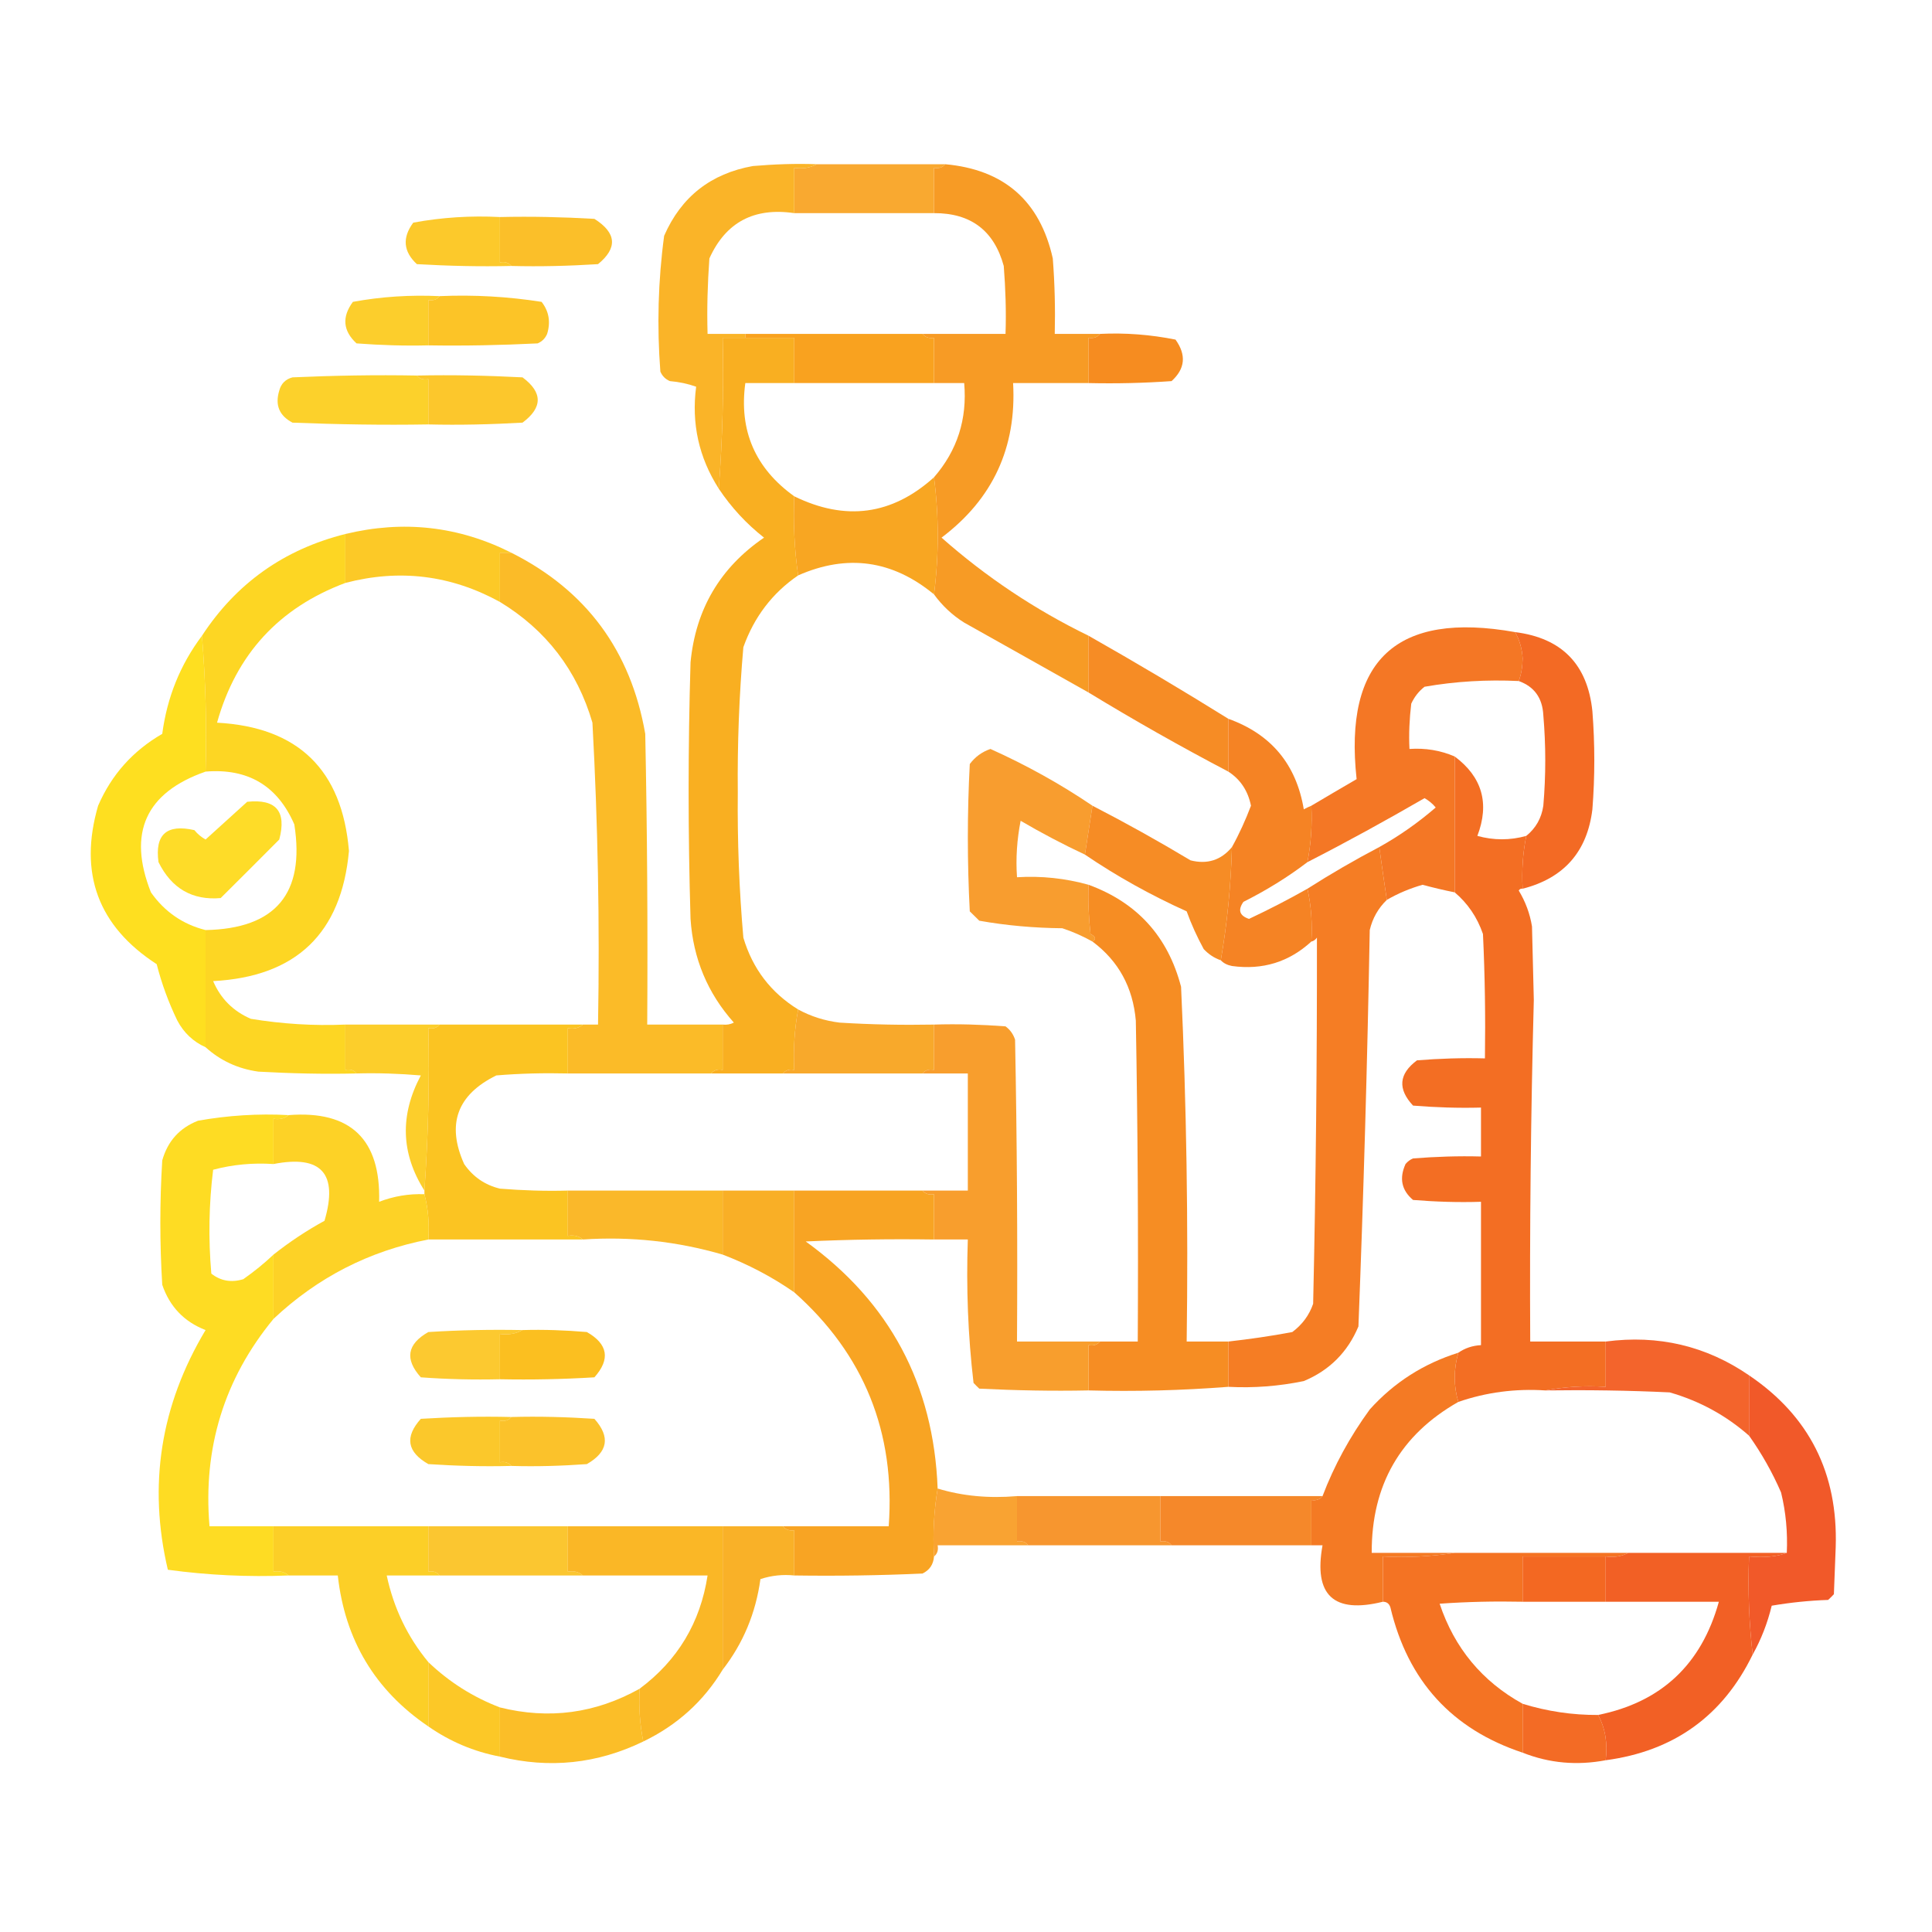 <?xml version="1.0" encoding="UTF-8"?>
<svg xmlns="http://www.w3.org/2000/svg" xmlns:xlink="http://www.w3.org/1999/xlink" width="50px" height="50px" viewBox="0 0 50 50" version="1.1">
<defs>
<filter id="alpha" filterUnits="objectBoundingBox" x="0%" y="0%" width="100%" height="100%">
  <feColorMatrix type="matrix" in="SourceGraphic" values="0 0 0 0 1 0 0 0 0 1 0 0 0 0 1 0 0 0 1 0"/>
</filter>
<mask id="mask0">
  <g filter="url(#alpha)">
<rect x="0" y="0" width="50" height="50" style="fill:rgb(0%,0%,0%);fill-opacity:0.914;stroke:none;"/>
  </g>
</mask>
<clipPath id="clip1">
  <rect x="0" y="0" width="50" height="50"/>
</clipPath>
<g id="surface5" clip-path="url(#clip1)">
<path style=" stroke:none;fill-rule:evenodd;fill:rgb(97.255%,63.137%,11.373%);fill-opacity:1;" d="M 21.141 4.25 C 22.25 4.25 23.355 4.25 24.461 4.25 C 24.395 4.336 24.297 4.367 24.172 4.344 C 24.172 4.734 24.172 5.125 24.172 5.516 C 22.965 5.516 21.762 5.516 20.555 5.516 C 20.555 5.125 20.555 4.734 20.555 4.344 C 20.773 4.375 20.969 4.344 21.141 4.25 Z M 21.141 4.25 "/>
</g>
<mask id="mask1">
  <g filter="url(#alpha)">
<rect x="0" y="0" width="50" height="50" style="fill:rgb(0%,0%,0%);fill-opacity:0.961;stroke:none;"/>
  </g>
</mask>
<clipPath id="clip2">
  <rect x="0" y="0" width="50" height="50"/>
</clipPath>
<g id="surface8" clip-path="url(#clip2)">
<path style=" stroke:none;fill-rule:evenodd;fill:rgb(96.863%,59.216%,11.373%);fill-opacity:1;" d="M 24.461 4.25 C 25.984 4.387 26.914 5.199 27.246 6.688 C 27.297 7.34 27.312 7.992 27.297 8.641 C 27.688 8.641 28.078 8.641 28.469 8.641 C 28.398 8.73 28.301 8.762 28.172 8.742 C 28.172 9.133 28.172 9.523 28.172 9.914 C 27.523 9.914 26.871 9.914 26.219 9.914 C 26.312 11.578 25.695 12.914 24.367 13.914 C 25.516 14.93 26.785 15.777 28.172 16.453 C 28.172 16.945 28.172 17.43 28.172 17.922 C 27.105 17.32 26.031 16.719 24.953 16.113 C 24.641 15.918 24.383 15.672 24.172 15.383 C 24.301 14.371 24.301 13.363 24.172 12.352 C 24.773 11.66 25.035 10.848 24.953 9.914 C 24.691 9.914 24.43 9.914 24.172 9.914 C 24.172 9.523 24.172 9.133 24.172 8.742 C 24.043 8.762 23.945 8.73 23.875 8.641 C 24.594 8.641 25.309 8.641 26.023 8.641 C 26.043 8.055 26.023 7.469 25.977 6.883 C 25.727 5.969 25.125 5.512 24.172 5.516 C 24.172 5.125 24.172 4.734 24.172 4.344 C 24.297 4.367 24.395 4.336 24.461 4.25 Z M 24.461 4.25 "/>
</g>
<mask id="mask2">
  <g filter="url(#alpha)">
<rect x="0" y="0" width="50" height="50" style="fill:rgb(0%,0%,0%);fill-opacity:0.945;stroke:none;"/>
  </g>
</mask>
<clipPath id="clip3">
  <rect x="0" y="0" width="50" height="50"/>
</clipPath>
<g id="surface11" clip-path="url(#clip3)">
<path style=" stroke:none;fill-rule:evenodd;fill:rgb(98.039%,69.02%,10.98%);fill-opacity:1;" d="M 21.141 4.25 C 20.969 4.344 20.773 4.375 20.555 4.344 C 20.555 4.734 20.555 5.125 20.555 5.516 C 19.512 5.363 18.781 5.754 18.359 6.688 C 18.312 7.34 18.293 7.992 18.312 8.641 C 18.637 8.641 18.961 8.641 19.289 8.641 C 19.289 8.676 19.289 8.707 19.289 8.742 C 19.094 8.742 18.898 8.742 18.703 8.742 C 18.734 10.059 18.699 11.363 18.602 12.648 C 18.086 11.84 17.891 10.961 18.016 10.008 C 17.797 9.93 17.57 9.883 17.336 9.863 C 17.219 9.812 17.141 9.734 17.09 9.617 C 17 8.441 17.031 7.27 17.188 6.102 C 17.629 5.094 18.395 4.492 19.484 4.297 C 20.035 4.25 20.59 4.23 21.141 4.25 Z M 21.141 4.25 "/>
</g>
<mask id="mask3">
  <g filter="url(#alpha)">
<rect x="0" y="0" width="50" height="50" style="fill:rgb(0%,0%,0%);fill-opacity:0.922;stroke:none;"/>
  </g>
</mask>
<clipPath id="clip4">
  <rect x="0" y="0" width="50" height="50"/>
</clipPath>
<g id="surface14" clip-path="url(#clip4)">
<path style=" stroke:none;fill-rule:evenodd;fill:rgb(98.824%,77.255%,10.196%);fill-opacity:1;" d="M 12.938 5.617 C 12.938 6.008 12.938 6.398 12.938 6.789 C 13.066 6.766 13.164 6.797 13.234 6.883 C 12.418 6.902 11.605 6.883 10.789 6.836 C 10.438 6.512 10.406 6.152 10.695 5.762 C 11.434 5.625 12.184 5.578 12.938 5.617 Z M 12.938 5.617 "/>
</g>
<mask id="mask4">
  <g filter="url(#alpha)">
<rect x="0" y="0" width="50" height="50" style="fill:rgb(0%,0%,0%);fill-opacity:0.937;stroke:none;"/>
  </g>
</mask>
<clipPath id="clip5">
  <rect x="0" y="0" width="50" height="50"/>
</clipPath>
<g id="surface17" clip-path="url(#clip5)">
<path style=" stroke:none;fill-rule:evenodd;fill:rgb(98.431%,73.333%,10.588%);fill-opacity:1;" d="M 12.938 5.617 C 13.754 5.598 14.566 5.617 15.383 5.664 C 15.957 6.027 15.988 6.418 15.477 6.836 C 14.73 6.883 13.98 6.902 13.234 6.883 C 13.164 6.797 13.066 6.766 12.938 6.789 C 12.938 6.398 12.938 6.008 12.938 5.617 Z M 12.938 5.617 "/>
</g>
<mask id="mask5">
  <g filter="url(#alpha)">
<rect x="0" y="0" width="50" height="50" style="fill:rgb(0%,0%,0%);fill-opacity:0.918;stroke:none;"/>
  </g>
</mask>
<clipPath id="clip6">
  <rect x="0" y="0" width="50" height="50"/>
</clipPath>
<g id="surface20" clip-path="url(#clip6)">
<path style=" stroke:none;fill-rule:evenodd;fill:rgb(98.824%,79.216%,10.196%);fill-opacity:1;" d="M 11.375 7.664 C 11.309 7.754 11.211 7.785 11.086 7.766 C 11.086 8.156 11.086 8.547 11.086 8.938 C 10.465 8.953 9.848 8.934 9.227 8.887 C 8.875 8.562 8.844 8.203 9.133 7.812 C 9.871 7.676 10.621 7.629 11.375 7.664 Z M 11.375 7.664 "/>
</g>
<mask id="mask6">
  <g filter="url(#alpha)">
<rect x="0" y="0" width="50" height="50" style="fill:rgb(0%,0%,0%);fill-opacity:0.949;stroke:none;"/>
  </g>
</mask>
<clipPath id="clip7">
  <rect x="0" y="0" width="50" height="50"/>
</clipPath>
<g id="surface23" clip-path="url(#clip7)">
<path style=" stroke:none;fill-rule:evenodd;fill:rgb(98.824%,75.686%,10.588%);fill-opacity:1;" d="M 11.375 7.664 C 12.266 7.625 13.145 7.676 14.016 7.812 C 14.207 8.055 14.254 8.332 14.16 8.641 C 14.109 8.758 14.031 8.836 13.914 8.887 C 12.973 8.934 12.027 8.953 11.086 8.938 C 11.086 8.547 11.086 8.156 11.086 7.766 C 11.211 7.785 11.309 7.754 11.375 7.664 Z M 11.375 7.664 "/>
</g>
<mask id="mask7">
  <g filter="url(#alpha)">
<rect x="0" y="0" width="50" height="50" style="fill:rgb(0%,0%,0%);fill-opacity:0.973;stroke:none;"/>
  </g>
</mask>
<clipPath id="clip8">
  <rect x="0" y="0" width="50" height="50"/>
</clipPath>
<g id="surface26" clip-path="url(#clip8)">
<path style=" stroke:none;fill-rule:evenodd;fill:rgb(97.647%,67.843%,10.98%);fill-opacity:1;" d="M 19.289 8.742 C 19.711 8.742 20.133 8.742 20.555 8.742 C 20.555 9.133 20.555 9.523 20.555 9.914 C 20.133 9.914 19.711 9.914 19.289 9.914 C 19.121 11.145 19.547 12.121 20.555 12.844 C 20.527 13.535 20.559 14.219 20.656 14.891 C 19.988 15.348 19.516 15.969 19.238 16.75 C 19.129 17.996 19.082 19.25 19.094 20.508 C 19.082 21.766 19.129 23.02 19.238 24.266 C 19.477 25.07 19.949 25.688 20.656 26.125 C 20.562 26.633 20.527 27.156 20.555 27.688 C 20.43 27.664 20.332 27.695 20.266 27.781 C 19.645 27.781 19.027 27.781 18.406 27.781 C 18.477 27.695 18.574 27.664 18.703 27.688 C 18.703 27.297 18.703 26.906 18.703 26.516 C 18.805 26.527 18.902 26.512 18.992 26.465 C 18.312 25.703 17.938 24.805 17.871 23.781 C 17.805 21.566 17.805 19.352 17.871 17.141 C 18.004 15.766 18.637 14.691 19.773 13.914 C 19.316 13.555 18.926 13.133 18.602 12.648 C 18.699 11.363 18.734 10.059 18.703 8.742 C 18.898 8.742 19.094 8.742 19.289 8.742 Z M 19.289 8.742 "/>
</g>
<mask id="mask8">
  <g filter="url(#alpha)">
<rect x="0" y="0" width="50" height="50" style="fill:rgb(0%,0%,0%);fill-opacity:0.992;stroke:none;"/>
  </g>
</mask>
<clipPath id="clip9">
  <rect x="0" y="0" width="50" height="50"/>
</clipPath>
<g id="surface29" clip-path="url(#clip9)">
<path style=" stroke:none;fill-rule:evenodd;fill:rgb(97.647%,63.137%,11.373%);fill-opacity:1;" d="M 19.289 8.742 C 19.289 8.707 19.289 8.676 19.289 8.641 C 20.816 8.641 22.348 8.641 23.875 8.641 C 23.945 8.73 24.043 8.762 24.172 8.742 C 24.172 9.133 24.172 9.523 24.172 9.914 C 22.965 9.914 21.762 9.914 20.555 9.914 C 20.555 9.523 20.555 9.133 20.555 8.742 C 20.133 8.742 19.711 8.742 19.289 8.742 Z M 19.289 8.742 "/>
</g>
<mask id="mask9">
  <g filter="url(#alpha)">
<rect x="0" y="0" width="50" height="50" style="fill:rgb(0%,0%,0%);fill-opacity:0.992;stroke:none;"/>
  </g>
</mask>
<clipPath id="clip10">
  <rect x="0" y="0" width="50" height="50"/>
</clipPath>
<g id="surface32" clip-path="url(#clip10)">
<path style=" stroke:none;fill-rule:evenodd;fill:rgb(96.471%,54.51%,11.765%);fill-opacity:1;" d="M 28.469 8.641 C 29.125 8.609 29.777 8.66 30.422 8.789 C 30.707 9.188 30.672 9.543 30.32 9.863 C 29.605 9.914 28.891 9.93 28.172 9.914 C 28.172 9.523 28.172 9.133 28.172 8.742 C 28.301 8.762 28.398 8.73 28.469 8.641 Z M 28.469 8.641 "/>
</g>
<mask id="mask10">
  <g filter="url(#alpha)">
<rect x="0" y="0" width="50" height="50" style="fill:rgb(0%,0%,0%);fill-opacity:0.925;stroke:none;"/>
  </g>
</mask>
<clipPath id="clip11">
  <rect x="0" y="0" width="50" height="50"/>
</clipPath>
<g id="surface35" clip-path="url(#clip11)">
<path style=" stroke:none;fill-rule:evenodd;fill:rgb(98.824%,80.392%,10.196%);fill-opacity:1;" d="M 10.789 9.719 C 10.859 9.805 10.957 9.836 11.086 9.812 C 11.086 10.203 11.086 10.594 11.086 10.984 C 9.91 11.004 8.738 10.984 7.57 10.938 C 7.227 10.758 7.113 10.484 7.227 10.109 C 7.273 9.93 7.391 9.812 7.57 9.766 C 8.641 9.719 9.715 9.699 10.789 9.719 Z M 10.789 9.719 "/>
</g>
<mask id="mask11">
  <g filter="url(#alpha)">
<rect x="0" y="0" width="50" height="50" style="fill:rgb(0%,0%,0%);fill-opacity:0.922;stroke:none;"/>
  </g>
</mask>
<clipPath id="clip12">
  <rect x="0" y="0" width="50" height="50"/>
</clipPath>
<g id="surface38" clip-path="url(#clip12)">
<path style=" stroke:none;fill-rule:evenodd;fill:rgb(98.824%,76.471%,10.588%);fill-opacity:1;" d="M 10.789 9.719 C 11.703 9.699 12.613 9.719 13.523 9.766 C 14.047 10.156 14.047 10.547 13.523 10.938 C 12.711 10.984 11.898 11.004 11.086 10.984 C 11.086 10.594 11.086 10.203 11.086 9.812 C 10.957 9.836 10.859 9.805 10.789 9.719 Z M 10.789 9.719 "/>
</g>
<mask id="mask12">
  <g filter="url(#alpha)">
<rect x="0" y="0" width="50" height="50" style="fill:rgb(0%,0%,0%);fill-opacity:0.969;stroke:none;"/>
  </g>
</mask>
<clipPath id="clip13">
  <rect x="0" y="0" width="50" height="50"/>
</clipPath>
<g id="surface41" clip-path="url(#clip13)">
<path style=" stroke:none;fill-rule:evenodd;fill:rgb(97.255%,63.922%,10.98%);fill-opacity:1;" d="M 24.172 12.352 C 24.301 13.363 24.301 14.371 24.172 15.383 C 23.098 14.496 21.926 14.332 20.656 14.891 C 20.559 14.219 20.527 13.535 20.555 12.844 C 21.879 13.492 23.086 13.332 24.172 12.352 Z M 24.172 12.352 "/>
</g>
<mask id="mask13">
  <g filter="url(#alpha)">
<rect x="0" y="0" width="50" height="50" style="fill:rgb(0%,0%,0%);fill-opacity:0.941;stroke:none;"/>
  </g>
</mask>
<clipPath id="clip14">
  <rect x="0" y="0" width="50" height="50"/>
</clipPath>
<g id="surface44" clip-path="url(#clip14)">
<path style=" stroke:none;fill-rule:evenodd;fill:rgb(98.824%,77.647%,10.196%);fill-opacity:1;" d="M 13.234 14.305 C 13.133 14.305 13.039 14.305 12.938 14.305 C 12.938 14.73 12.938 15.152 12.938 15.578 C 11.672 14.883 10.34 14.719 8.938 15.086 C 8.938 14.664 8.938 14.242 8.938 13.82 C 10.438 13.457 11.871 13.617 13.234 14.305 Z M 13.234 14.305 "/>
</g>
<mask id="mask14">
  <g filter="url(#alpha)">
<rect x="0" y="0" width="50" height="50" style="fill:rgb(0%,0%,0%);fill-opacity:0.941;stroke:none;"/>
  </g>
</mask>
<clipPath id="clip15">
  <rect x="0" y="0" width="50" height="50"/>
</clipPath>
<g id="surface47" clip-path="url(#clip15)">
<path style=" stroke:none;fill-rule:evenodd;fill:rgb(98.431%,71.765%,10.588%);fill-opacity:1;" d="M 13.234 14.305 C 15.168 15.277 16.324 16.836 16.699 18.992 C 16.75 21.5 16.766 24.008 16.75 26.516 C 17.398 26.516 18.051 26.516 18.703 26.516 C 18.703 26.906 18.703 27.297 18.703 27.688 C 18.574 27.664 18.477 27.695 18.406 27.781 C 17.172 27.781 15.934 27.781 14.695 27.781 C 14.695 27.391 14.695 27 14.695 26.609 C 14.852 26.637 14.984 26.605 15.086 26.516 C 15.219 26.516 15.348 26.516 15.477 26.516 C 15.523 23.906 15.473 21.301 15.332 18.703 C 14.934 17.344 14.133 16.305 12.938 15.578 C 12.938 15.152 12.938 14.73 12.938 14.305 C 13.039 14.305 13.133 14.305 13.234 14.305 Z M 13.234 14.305 "/>
</g>
<mask id="mask15">
  <g filter="url(#alpha)">
<rect x="0" y="0" width="50" height="50" style="fill:rgb(0%,0%,0%);fill-opacity:0.969;stroke:none;"/>
  </g>
</mask>
<clipPath id="clip16">
  <rect x="0" y="0" width="50" height="50"/>
</clipPath>
<g id="surface50" clip-path="url(#clip16)">
<path style=" stroke:none;fill-rule:evenodd;fill:rgb(95.686%,45.098%,12.157%);fill-opacity:1;" d="M 39.211 16.359 C 39.324 16.559 39.391 16.785 39.406 17.039 C 39.402 17.254 39.371 17.449 39.305 17.625 C 38.48 17.586 37.668 17.633 36.867 17.773 C 36.715 17.891 36.602 18.039 36.523 18.211 C 36.477 18.602 36.457 18.992 36.477 19.383 C 36.887 19.355 37.277 19.418 37.648 19.578 C 37.648 20.75 37.648 21.922 37.648 23.094 C 37.371 23.039 37.094 22.973 36.816 22.898 C 36.488 22.992 36.18 23.121 35.891 23.289 C 35.824 22.836 35.758 22.379 35.695 21.922 C 36.215 21.633 36.703 21.289 37.156 20.898 C 37.074 20.797 36.977 20.719 36.867 20.656 C 35.867 21.234 34.859 21.789 33.836 22.312 C 33.93 21.836 33.961 21.348 33.938 20.852 C 34.324 20.621 34.715 20.395 35.109 20.164 C 34.773 17.082 36.141 15.812 39.211 16.359 Z M 39.211 16.359 "/>
</g>
<mask id="mask16">
  <g filter="url(#alpha)">
<rect x="0" y="0" width="50" height="50" style="fill:rgb(0%,0%,0%);fill-opacity:0.965;stroke:none;"/>
  </g>
</mask>
<clipPath id="clip17">
  <rect x="0" y="0" width="50" height="50"/>
</clipPath>
<g id="surface53" clip-path="url(#clip17)">
<path style=" stroke:none;fill-rule:evenodd;fill:rgb(99.608%,87.059%,9.804%);fill-opacity:1;" d="M 5.227 16.453 C 5.32 17.609 5.355 18.781 5.32 19.969 C 3.77 20.512 3.297 21.555 3.906 23.094 C 4.258 23.594 4.73 23.922 5.32 24.07 C 5.32 25.082 5.32 26.09 5.32 27.102 C 5.004 26.961 4.758 26.73 4.59 26.414 C 4.363 25.945 4.184 25.457 4.055 24.953 C 2.539 23.969 2.031 22.602 2.539 20.852 C 2.887 20.047 3.441 19.43 4.199 18.992 C 4.324 18.047 4.664 17.203 5.227 16.453 Z M 5.227 16.453 "/>
</g>
<mask id="mask17">
  <g filter="url(#alpha)">
<rect x="0" y="0" width="50" height="50" style="fill:rgb(0%,0%,0%);fill-opacity:0.98;stroke:none;"/>
  </g>
</mask>
<clipPath id="clip18">
  <rect x="0" y="0" width="50" height="50"/>
</clipPath>
<g id="surface56" clip-path="url(#clip18)">
<path style=" stroke:none;fill-rule:evenodd;fill:rgb(95.294%,40.392%,12.549%);fill-opacity:1;" d="M 39.211 16.359 C 40.422 16.512 41.086 17.195 41.211 18.406 C 41.277 19.254 41.277 20.102 41.211 20.945 C 41.078 22.043 40.473 22.727 39.406 23 C 39.379 22.531 39.41 22.078 39.5 21.633 C 39.746 21.434 39.895 21.172 39.941 20.852 C 40.008 20.07 40.008 19.289 39.941 18.508 C 39.918 18.062 39.707 17.77 39.305 17.625 C 39.371 17.449 39.402 17.254 39.406 17.039 C 39.391 16.785 39.324 16.559 39.211 16.359 Z M 39.211 16.359 "/>
</g>
<mask id="mask18">
  <g filter="url(#alpha)">
<rect x="0" y="0" width="50" height="50" style="fill:rgb(0%,0%,0%);fill-opacity:0.965;stroke:none;"/>
  </g>
</mask>
<clipPath id="clip19">
  <rect x="0" y="0" width="50" height="50"/>
</clipPath>
<g id="surface59" clip-path="url(#clip19)">
<path style=" stroke:none;fill-rule:evenodd;fill:rgb(96.471%,53.333%,11.765%);fill-opacity:1;" d="M 28.172 16.453 C 29.398 17.148 30.602 17.863 31.789 18.602 C 31.789 19.059 31.789 19.516 31.789 19.969 C 30.559 19.324 29.352 18.641 28.172 17.922 C 28.172 17.43 28.172 16.945 28.172 16.453 Z M 28.172 16.453 "/>
</g>
<mask id="mask19">
  <g filter="url(#alpha)">
<rect x="0" y="0" width="50" height="50" style="fill:rgb(0%,0%,0%);fill-opacity:0.969;stroke:none;"/>
  </g>
</mask>
<clipPath id="clip20">
  <rect x="0" y="0" width="50" height="50"/>
</clipPath>
<g id="surface62" clip-path="url(#clip20)">
<path style=" stroke:none;fill-rule:evenodd;fill:rgb(96.078%,50.196%,11.765%);fill-opacity:1;" d="M 31.789 18.602 C 32.898 19 33.547 19.781 33.742 20.945 C 33.809 20.91 33.871 20.879 33.938 20.852 C 33.961 21.348 33.93 21.836 33.836 22.312 C 33.324 22.703 32.77 23.043 32.18 23.34 C 32.031 23.551 32.078 23.699 32.324 23.781 C 32.84 23.539 33.348 23.277 33.836 23 C 33.934 23.434 33.965 23.891 33.938 24.367 C 33.359 24.898 32.676 25.109 31.883 25 C 31.766 24.977 31.668 24.93 31.594 24.852 C 31.758 23.91 31.855 22.934 31.883 21.922 C 32.074 21.578 32.234 21.223 32.375 20.852 C 32.297 20.465 32.102 20.172 31.789 19.969 C 31.789 19.516 31.789 19.059 31.789 18.602 Z M 31.789 18.602 "/>
</g>
<mask id="mask20">
  <g filter="url(#alpha)">
<rect x="0" y="0" width="50" height="50" style="fill:rgb(0%,0%,0%);fill-opacity:0.957;stroke:none;"/>
  </g>
</mask>
<clipPath id="clip21">
  <rect x="0" y="0" width="50" height="50"/>
</clipPath>
<g id="surface65" clip-path="url(#clip21)">
<path style=" stroke:none;fill-rule:evenodd;fill:rgb(99.216%,83.137%,9.804%);fill-opacity:1;" d="M 8.938 13.82 C 8.938 14.242 8.938 14.664 8.938 15.086 C 7.219 15.73 6.113 16.934 5.617 18.703 C 7.715 18.816 8.855 19.922 9.031 22.023 C 8.836 24.156 7.664 25.277 5.516 25.391 C 5.711 25.848 6.039 26.172 6.492 26.367 C 7.301 26.5 8.113 26.551 8.938 26.516 C 8.938 26.906 8.938 27.297 8.938 27.688 C 9.062 27.664 9.16 27.695 9.227 27.781 C 8.383 27.801 7.535 27.781 6.688 27.734 C 6.156 27.66 5.703 27.449 5.32 27.102 C 5.32 26.09 5.32 25.082 5.32 24.07 C 7.133 24.035 7.898 23.125 7.617 21.336 C 7.184 20.336 6.418 19.879 5.32 19.969 C 5.355 18.781 5.32 17.609 5.227 16.453 C 6.113 15.098 7.348 14.219 8.938 13.82 Z M 8.938 13.82 "/>
</g>
<mask id="mask21">
  <g filter="url(#alpha)">
<rect x="0" y="0" width="50" height="50" style="fill:rgb(0%,0%,0%);fill-opacity:0.925;stroke:none;"/>
  </g>
</mask>
<clipPath id="clip22">
  <rect x="0" y="0" width="50" height="50"/>
</clipPath>
<g id="surface68" clip-path="url(#clip22)">
<path style=" stroke:none;fill-rule:evenodd;fill:rgb(96.863%,58.431%,11.765%);fill-opacity:1;" d="M 28.273 20.852 C 28.207 21.273 28.141 21.695 28.078 22.117 C 27.512 21.852 26.961 21.562 26.414 21.242 C 26.32 21.723 26.285 22.211 26.32 22.703 C 26.953 22.664 27.57 22.73 28.172 22.898 C 28.156 23.324 28.176 23.746 28.223 24.172 C 28.359 24.242 28.375 24.309 28.273 24.367 C 28.023 24.227 27.766 24.113 27.492 24.023 C 26.766 24.016 26.047 23.953 25.344 23.828 C 25.262 23.746 25.18 23.664 25.098 23.586 C 25.031 22.312 25.031 21.047 25.098 19.773 C 25.234 19.59 25.414 19.457 25.633 19.383 C 26.562 19.801 27.441 20.289 28.273 20.852 Z M 28.273 20.852 "/>
</g>
<mask id="mask22">
  <g filter="url(#alpha)">
<rect x="0" y="0" width="50" height="50" style="fill:rgb(0%,0%,0%);fill-opacity:0.984;stroke:none;"/>
  </g>
</mask>
<clipPath id="clip23">
  <rect x="0" y="0" width="50" height="50"/>
</clipPath>
<g id="surface71" clip-path="url(#clip23)">
<path style=" stroke:none;fill-rule:evenodd;fill:rgb(95.294%,42.353%,12.549%);fill-opacity:1;" d="M 37.648 19.578 C 38.359 20.109 38.555 20.793 38.234 21.633 C 38.656 21.75 39.082 21.75 39.5 21.633 C 39.41 22.078 39.379 22.531 39.406 23 C 39.363 22.992 39.328 23.008 39.305 23.047 C 39.477 23.332 39.594 23.641 39.648 23.977 C 39.664 24.609 39.68 25.242 39.695 25.879 C 39.617 28.824 39.586 31.77 39.602 34.719 C 40.25 34.719 40.902 34.719 41.555 34.719 C 41.555 35.109 41.555 35.5 41.555 35.891 C 41.012 35.855 40.492 35.891 39.992 35.984 C 39.219 35.934 38.469 36.031 37.742 36.281 C 37.617 35.867 37.617 35.441 37.742 35.008 C 37.91 34.891 38.105 34.824 38.328 34.812 C 38.328 33.578 38.328 32.34 38.328 31.102 C 37.742 31.121 37.156 31.102 36.57 31.055 C 36.273 30.805 36.207 30.496 36.375 30.125 C 36.43 30.059 36.492 30.012 36.57 29.98 C 37.156 29.934 37.742 29.914 38.328 29.93 C 38.328 29.508 38.328 29.086 38.328 28.664 C 37.742 28.68 37.156 28.66 36.57 28.613 C 36.168 28.184 36.199 27.793 36.672 27.441 C 37.254 27.395 37.84 27.375 38.43 27.391 C 38.445 26.316 38.43 25.242 38.379 24.172 C 38.23 23.738 37.984 23.379 37.648 23.094 C 37.648 21.922 37.648 20.75 37.648 19.578 Z M 37.648 19.578 "/>
</g>
<mask id="mask23">
  <g filter="url(#alpha)">
<rect x="0" y="0" width="50" height="50" style="fill:rgb(0%,0%,0%);fill-opacity:0.933;stroke:none;"/>
  </g>
</mask>
<clipPath id="clip24">
  <rect x="0" y="0" width="50" height="50"/>
</clipPath>
<g id="surface74" clip-path="url(#clip24)">
<path style=" stroke:none;fill-rule:evenodd;fill:rgb(99.608%,85.098%,9.804%);fill-opacity:1;" d="M 6.398 20.75 C 7.145 20.672 7.422 20.996 7.227 21.727 C 6.723 22.234 6.219 22.738 5.711 23.242 C 4.98 23.305 4.441 22.996 4.102 22.312 C 4.004 21.598 4.312 21.32 5.031 21.484 C 5.113 21.586 5.211 21.664 5.32 21.727 C 5.684 21.398 6.043 21.074 6.398 20.75 Z M 6.398 20.75 "/>
</g>
<mask id="mask24">
  <g filter="url(#alpha)">
<rect x="0" y="0" width="50" height="50" style="fill:rgb(0%,0%,0%);fill-opacity:0.965;stroke:none;"/>
  </g>
</mask>
<clipPath id="clip25">
  <rect x="0" y="0" width="50" height="50"/>
</clipPath>
<g id="surface77" clip-path="url(#clip25)">
<path style=" stroke:none;fill-rule:evenodd;fill:rgb(96.471%,53.333%,11.765%);fill-opacity:1;" d="M 28.273 20.852 C 29.129 21.293 29.977 21.766 30.812 22.266 C 31.242 22.375 31.602 22.262 31.883 21.922 C 31.855 22.934 31.758 23.91 31.594 24.852 C 31.422 24.793 31.277 24.695 31.152 24.562 C 30.98 24.246 30.832 23.922 30.711 23.586 C 29.785 23.168 28.906 22.68 28.078 22.117 C 28.141 21.695 28.207 21.273 28.273 20.852 Z M 28.273 20.852 "/>
</g>
<mask id="mask25">
  <g filter="url(#alpha)">
<rect x="0" y="0" width="50" height="50" style="fill:rgb(0%,0%,0%);fill-opacity:0.976;stroke:none;"/>
  </g>
</mask>
<clipPath id="clip26">
  <rect x="0" y="0" width="50" height="50"/>
</clipPath>
<g id="surface80" clip-path="url(#clip26)">
<path style=" stroke:none;fill-rule:evenodd;fill:rgb(96.078%,47.843%,12.157%);fill-opacity:1;" d="M 35.695 21.922 C 35.758 22.379 35.824 22.836 35.891 23.289 C 35.668 23.504 35.52 23.766 35.449 24.07 C 35.387 27.496 35.289 30.914 35.156 34.328 C 34.879 34.992 34.406 35.465 33.742 35.742 C 33.098 35.875 32.445 35.926 31.789 35.891 C 31.789 35.5 31.789 35.109 31.789 34.719 C 32.34 34.656 32.895 34.578 33.445 34.473 C 33.703 34.281 33.883 34.035 33.984 33.742 C 34.055 30.582 34.086 27.426 34.082 24.266 C 34.043 24.32 33.996 24.355 33.938 24.367 C 33.965 23.891 33.934 23.434 33.836 23 C 34.438 22.617 35.055 22.258 35.695 21.922 Z M 35.695 21.922 "/>
</g>
<mask id="mask26">
  <g filter="url(#alpha)">
<rect x="0" y="0" width="50" height="50" style="fill:rgb(0%,0%,0%);fill-opacity:0.973;stroke:none;"/>
  </g>
</mask>
<clipPath id="clip27">
  <rect x="0" y="0" width="50" height="50"/>
</clipPath>
<g id="surface83" clip-path="url(#clip27)">
<path style=" stroke:none;fill-rule:evenodd;fill:rgb(96.471%,54.118%,11.765%);fill-opacity:1;" d="M 28.172 22.898 C 29.43 23.359 30.227 24.238 30.566 25.539 C 30.707 28.594 30.754 31.656 30.711 34.719 C 31.07 34.719 31.43 34.719 31.789 34.719 C 31.789 35.109 31.789 35.5 31.789 35.891 C 30.59 35.984 29.387 36.016 28.172 35.984 C 28.172 35.594 28.172 35.203 28.172 34.812 C 28.301 34.836 28.398 34.805 28.469 34.719 C 28.793 34.719 29.117 34.719 29.445 34.719 C 29.461 31.949 29.445 29.184 29.395 26.414 C 29.32 25.555 28.949 24.871 28.273 24.367 C 28.375 24.309 28.359 24.242 28.223 24.172 C 28.176 23.746 28.156 23.324 28.172 22.898 Z M 28.172 22.898 "/>
</g>
<mask id="mask27">
  <g filter="url(#alpha)">
<rect x="0" y="0" width="50" height="50" style="fill:rgb(0%,0%,0%);fill-opacity:0.937;stroke:none;"/>
  </g>
</mask>
<clipPath id="clip28">
  <rect x="0" y="0" width="50" height="50"/>
</clipPath>
<g id="surface86" clip-path="url(#clip28)">
<path style=" stroke:none;fill-rule:evenodd;fill:rgb(97.255%,63.922%,11.373%);fill-opacity:1;" d="M 20.656 26.125 C 20.988 26.305 21.344 26.418 21.727 26.465 C 22.543 26.516 23.355 26.531 24.172 26.516 C 24.172 26.906 24.172 27.297 24.172 27.688 C 24.043 27.664 23.945 27.695 23.875 27.781 C 22.672 27.781 21.469 27.781 20.266 27.781 C 20.332 27.695 20.43 27.664 20.555 27.688 C 20.527 27.156 20.562 26.633 20.656 26.125 Z M 20.656 26.125 "/>
</g>
<mask id="mask28">
  <g filter="url(#alpha)">
<rect x="0" y="0" width="50" height="50" style="fill:rgb(0%,0%,0%);fill-opacity:0.922;stroke:none;"/>
  </g>
</mask>
<clipPath id="clip29">
  <rect x="0" y="0" width="50" height="50"/>
</clipPath>
<g id="surface89" clip-path="url(#clip29)">
<path style=" stroke:none;fill-rule:evenodd;fill:rgb(98.824%,79.216%,10.196%);fill-opacity:1;" d="M 8.938 26.516 C 9.75 26.516 10.562 26.516 11.375 26.516 C 11.309 26.602 11.211 26.633 11.086 26.609 C 11.117 28.027 11.082 29.43 10.984 30.812 C 10.375 29.852 10.344 28.859 10.891 27.832 C 10.336 27.785 9.781 27.766 9.227 27.781 C 9.16 27.695 9.062 27.664 8.938 27.688 C 8.938 27.297 8.938 26.906 8.938 26.516 Z M 8.938 26.516 "/>
</g>
<mask id="mask29">
  <g filter="url(#alpha)">
<rect x="0" y="0" width="50" height="50" style="fill:rgb(0%,0%,0%);fill-opacity:0.965;stroke:none;"/>
  </g>
</mask>
<clipPath id="clip30">
  <rect x="0" y="0" width="50" height="50"/>
</clipPath>
<g id="surface92" clip-path="url(#clip30)">
<path style=" stroke:none;fill-rule:evenodd;fill:rgb(98.431%,76.078%,10.588%);fill-opacity:1;" d="M 11.375 26.516 C 12.613 26.516 13.852 26.516 15.086 26.516 C 14.984 26.605 14.852 26.637 14.695 26.609 C 14.695 27 14.695 27.391 14.695 27.781 C 14.078 27.766 13.461 27.781 12.844 27.832 C 11.828 28.332 11.551 29.098 12.012 30.125 C 12.242 30.457 12.551 30.668 12.938 30.762 C 13.523 30.809 14.109 30.828 14.695 30.812 C 14.695 31.203 14.695 31.594 14.695 31.984 C 14.852 31.957 14.984 31.988 15.086 32.078 C 13.754 32.078 12.418 32.078 11.086 32.078 C 11.113 31.668 11.082 31.277 10.984 30.906 C 10.984 30.875 10.984 30.844 10.984 30.812 C 11.082 29.43 11.117 28.027 11.086 26.609 C 11.211 26.633 11.309 26.602 11.375 26.516 Z M 11.375 26.516 "/>
</g>
<mask id="mask30">
  <g filter="url(#alpha)">
<rect x="0" y="0" width="50" height="50" style="fill:rgb(0%,0%,0%);fill-opacity:0.929;stroke:none;"/>
  </g>
</mask>
<clipPath id="clip31">
  <rect x="0" y="0" width="50" height="50"/>
</clipPath>
<g id="surface95" clip-path="url(#clip31)">
<path style=" stroke:none;fill-rule:evenodd;fill:rgb(96.863%,59.216%,11.373%);fill-opacity:1;" d="M 24.172 26.516 C 24.789 26.496 25.406 26.516 26.023 26.562 C 26.145 26.652 26.223 26.766 26.27 26.906 C 26.32 29.508 26.336 32.113 26.32 34.719 C 27.035 34.719 27.75 34.719 28.469 34.719 C 28.398 34.805 28.301 34.836 28.172 34.812 C 28.172 35.203 28.172 35.594 28.172 35.984 C 27.23 36.004 26.285 35.984 25.344 35.938 C 25.293 35.891 25.242 35.84 25.195 35.789 C 25.051 34.562 25.004 33.328 25.047 32.078 C 24.758 32.078 24.461 32.078 24.172 32.078 C 24.172 31.688 24.172 31.297 24.172 30.906 C 24.043 30.93 23.945 30.898 23.875 30.812 C 24.266 30.812 24.656 30.812 25.047 30.812 C 25.047 29.801 25.047 28.793 25.047 27.781 C 24.656 27.781 24.266 27.781 23.875 27.781 C 23.945 27.695 24.043 27.664 24.172 27.688 C 24.172 27.297 24.172 26.906 24.172 26.516 Z M 24.172 26.516 "/>
</g>
<mask id="mask31">
  <g filter="url(#alpha)">
<rect x="0" y="0" width="50" height="50" style="fill:rgb(0%,0%,0%);fill-opacity:0.949;stroke:none;"/>
  </g>
</mask>
<clipPath id="clip32">
  <rect x="0" y="0" width="50" height="50"/>
</clipPath>
<g id="surface98" clip-path="url(#clip32)">
<path style=" stroke:none;fill-rule:evenodd;fill:rgb(99.216%,81.569%,10.196%);fill-opacity:1;" d="M 7.469 28.859 C 9.074 28.734 9.855 29.484 9.812 31.102 C 10.191 30.957 10.582 30.891 10.984 30.906 C 11.082 31.277 11.113 31.668 11.086 32.078 C 9.555 32.375 8.219 33.059 7.078 34.133 C 7.078 33.578 7.078 33.023 7.078 32.469 C 7.488 32.145 7.926 31.852 8.398 31.594 C 8.758 30.371 8.316 29.883 7.078 30.125 C 7.078 29.734 7.078 29.344 7.078 28.953 C 7.234 28.98 7.367 28.949 7.469 28.859 Z M 7.469 28.859 "/>
</g>
<mask id="mask32">
  <g filter="url(#alpha)">
<rect x="0" y="0" width="50" height="50" style="fill:rgb(0%,0%,0%);fill-opacity:0.933;stroke:none;"/>
  </g>
</mask>
<clipPath id="clip33">
  <rect x="0" y="0" width="50" height="50"/>
</clipPath>
<g id="surface101" clip-path="url(#clip33)">
<path style=" stroke:none;fill-rule:evenodd;fill:rgb(98.039%,70.196%,10.588%);fill-opacity:1;" d="M 14.695 30.812 C 16.031 30.812 17.367 30.812 18.703 30.812 C 18.703 31.363 18.703 31.918 18.703 32.469 C 17.523 32.125 16.32 31.996 15.086 32.078 C 14.984 31.988 14.852 31.957 14.695 31.984 C 14.695 31.594 14.695 31.203 14.695 30.812 Z M 14.695 30.812 "/>
</g>
<mask id="mask33">
  <g filter="url(#alpha)">
<rect x="0" y="0" width="50" height="50" style="fill:rgb(0%,0%,0%);fill-opacity:0.957;stroke:none;"/>
  </g>
</mask>
<clipPath id="clip34">
  <rect x="0" y="0" width="50" height="50"/>
</clipPath>
<g id="surface104" clip-path="url(#clip34)">
<path style=" stroke:none;fill-rule:evenodd;fill:rgb(97.647%,67.059%,10.98%);fill-opacity:1;" d="M 18.703 30.812 C 19.32 30.812 19.938 30.812 20.555 30.812 C 20.555 31.688 20.555 32.57 20.555 33.445 C 19.984 33.047 19.367 32.723 18.703 32.469 C 18.703 31.918 18.703 31.363 18.703 30.812 Z M 18.703 30.812 "/>
</g>
<mask id="mask34">
  <g filter="url(#alpha)">
<rect x="0" y="0" width="50" height="50" style="fill:rgb(0%,0%,0%);fill-opacity:0.957;stroke:none;"/>
  </g>
</mask>
<clipPath id="clip35">
  <rect x="0" y="0" width="50" height="50"/>
</clipPath>
<g id="surface107" clip-path="url(#clip35)">
<path style=" stroke:none;fill-rule:evenodd;fill:rgb(99.608%,85.49%,9.804%);fill-opacity:1;" d="M 7.469 28.859 C 7.367 28.949 7.234 28.98 7.078 28.953 C 7.078 29.344 7.078 29.734 7.078 30.125 C 6.547 30.09 6.027 30.137 5.516 30.273 C 5.406 31.16 5.391 32.055 5.469 32.961 C 5.711 33.152 5.988 33.199 6.297 33.105 C 6.574 32.91 6.836 32.699 7.078 32.469 C 7.078 33.023 7.078 33.578 7.078 34.133 C 5.801 35.684 5.25 37.477 5.422 39.5 C 5.973 39.5 6.527 39.5 7.078 39.5 C 7.078 39.891 7.078 40.281 7.078 40.672 C 7.234 40.648 7.367 40.68 7.469 40.773 C 6.418 40.816 5.379 40.766 4.344 40.625 C 3.828 38.434 4.156 36.367 5.32 34.422 C 4.766 34.207 4.391 33.816 4.199 33.25 C 4.133 32.18 4.133 31.102 4.199 30.031 C 4.34 29.531 4.648 29.191 5.125 29.004 C 5.898 28.867 6.68 28.816 7.469 28.859 Z M 7.469 28.859 "/>
</g>
<mask id="mask35">
  <g filter="url(#alpha)">
<rect x="0" y="0" width="50" height="50" style="fill:rgb(0%,0%,0%);fill-opacity:0.965;stroke:none;"/>
  </g>
</mask>
<clipPath id="clip36">
  <rect x="0" y="0" width="50" height="50"/>
</clipPath>
<g id="surface110" clip-path="url(#clip36)">
<path style=" stroke:none;fill-rule:evenodd;fill:rgb(97.255%,63.137%,10.98%);fill-opacity:1;" d="M 20.555 30.812 C 21.664 30.812 22.77 30.812 23.875 30.812 C 23.945 30.898 24.043 30.93 24.172 30.906 C 24.172 31.297 24.172 31.688 24.172 32.078 C 23.062 32.062 21.957 32.078 20.852 32.129 C 23.023 33.695 24.164 35.828 24.266 38.523 C 24.172 39.094 24.137 39.68 24.172 40.281 C 24.156 40.488 24.059 40.633 23.875 40.723 C 22.77 40.773 21.664 40.789 20.555 40.773 C 20.555 40.383 20.555 39.992 20.555 39.602 C 20.43 39.621 20.332 39.59 20.266 39.5 C 21.176 39.5 22.086 39.5 23 39.5 C 23.176 37.07 22.363 35.051 20.555 33.445 C 20.555 32.57 20.555 31.688 20.555 30.812 Z M 20.555 30.812 "/>
</g>
<mask id="mask36">
  <g filter="url(#alpha)">
<rect x="0" y="0" width="50" height="50" style="fill:rgb(0%,0%,0%);fill-opacity:0.91;stroke:none;"/>
  </g>
</mask>
<clipPath id="clip37">
  <rect x="0" y="0" width="50" height="50"/>
</clipPath>
<g id="surface113" clip-path="url(#clip37)">
<path style=" stroke:none;fill-rule:evenodd;fill:rgb(98.824%,76.863%,10.588%);fill-opacity:1;" d="M 13.523 34.422 C 13.352 34.52 13.156 34.551 12.938 34.523 C 12.938 34.914 12.938 35.305 12.938 35.695 C 12.254 35.711 11.57 35.695 10.891 35.645 C 10.469 35.176 10.535 34.785 11.086 34.473 C 11.898 34.422 12.711 34.406 13.523 34.422 Z M 13.523 34.422 "/>
</g>
<mask id="mask37">
  <g filter="url(#alpha)">
<rect x="0" y="0" width="50" height="50" style="fill:rgb(0%,0%,0%);fill-opacity:0.973;stroke:none;"/>
  </g>
</mask>
<clipPath id="clip38">
  <rect x="0" y="0" width="50" height="50"/>
</clipPath>
<g id="surface116" clip-path="url(#clip38)">
<path style=" stroke:none;fill-rule:evenodd;fill:rgb(98.431%,74.118%,10.588%);fill-opacity:1;" d="M 13.523 34.422 C 14.078 34.406 14.633 34.426 15.188 34.473 C 15.734 34.785 15.801 35.176 15.383 35.645 C 14.566 35.695 13.754 35.711 12.938 35.695 C 12.938 35.305 12.938 34.914 12.938 34.523 C 13.156 34.551 13.352 34.52 13.523 34.422 Z M 13.523 34.422 "/>
</g>
<mask id="mask38">
  <g filter="url(#alpha)">
<rect x="0" y="0" width="50" height="50" style="fill:rgb(0%,0%,0%);fill-opacity:0.949;stroke:none;"/>
  </g>
</mask>
<clipPath id="clip39">
  <rect x="0" y="0" width="50" height="50"/>
</clipPath>
<g id="surface119" clip-path="url(#clip39)">
<path style=" stroke:none;fill-rule:evenodd;fill:rgb(94.902%,36.078%,12.941%);fill-opacity:1;" d="M 41.555 34.719 C 42.918 34.539 44.156 34.832 45.266 35.594 C 45.266 36.117 45.266 36.637 45.266 37.156 C 44.672 36.633 43.988 36.258 43.211 36.035 C 42.141 35.984 41.066 35.969 39.992 35.984 C 40.492 35.891 41.012 35.855 41.555 35.891 C 41.555 35.5 41.555 35.109 41.555 34.719 Z M 41.555 34.719 "/>
</g>
<mask id="mask39">
  <g filter="url(#alpha)">
<rect x="0" y="0" width="50" height="50" style="fill:rgb(0%,0%,0%);fill-opacity:0.961;stroke:none;"/>
  </g>
</mask>
<clipPath id="clip40">
  <rect x="0" y="0" width="50" height="50"/>
</clipPath>
<g id="surface122" clip-path="url(#clip40)">
<path style=" stroke:none;fill-rule:evenodd;fill:rgb(94.51%,32.549%,12.941%);fill-opacity:1;" d="M 45.266 35.594 C 46.82 36.645 47.57 38.125 47.508 40.039 C 47.492 40.445 47.477 40.852 47.461 41.258 C 47.414 41.309 47.363 41.359 47.312 41.406 C 46.824 41.422 46.336 41.473 45.852 41.555 C 45.742 42.008 45.578 42.43 45.359 42.82 C 45.266 41.992 45.23 41.148 45.266 40.281 C 45.668 40.316 45.992 40.285 46.242 40.188 C 46.266 39.656 46.219 39.137 46.094 38.625 C 45.867 38.102 45.59 37.613 45.266 37.156 C 45.266 36.637 45.266 36.117 45.266 35.594 Z M 45.266 35.594 "/>
</g>
<mask id="mask40">
  <g filter="url(#alpha)">
<rect x="0" y="0" width="50" height="50" style="fill:rgb(0%,0%,0%);fill-opacity:0.976;stroke:none;"/>
  </g>
</mask>
<clipPath id="clip41">
  <rect x="0" y="0" width="50" height="50"/>
</clipPath>
<g id="surface125" clip-path="url(#clip41)">
<path style=" stroke:none;fill-rule:evenodd;fill:rgb(95.686%,46.667%,12.157%);fill-opacity:1;" d="M 37.742 35.008 C 37.617 35.441 37.617 35.867 37.742 36.281 C 36.242 37.133 35.492 38.434 35.5 40.188 C 36.215 40.188 36.93 40.188 37.648 40.188 C 37.047 40.281 36.43 40.316 35.789 40.281 C 35.789 40.672 35.789 41.062 35.789 41.453 C 34.512 41.77 33.992 41.281 34.227 39.992 C 34.133 39.992 34.031 39.992 33.938 39.992 C 33.938 39.602 33.938 39.211 33.938 38.82 C 34.062 38.84 34.16 38.809 34.227 38.719 C 34.527 37.93 34.934 37.184 35.449 36.477 C 36.082 35.773 36.848 35.289 37.742 35.008 Z M 37.742 35.008 "/>
</g>
<mask id="mask41">
  <g filter="url(#alpha)">
<rect x="0" y="0" width="50" height="50" style="fill:rgb(0%,0%,0%);fill-opacity:0.922;stroke:none;"/>
  </g>
</mask>
<clipPath id="clip42">
  <rect x="0" y="0" width="50" height="50"/>
</clipPath>
<g id="surface128" clip-path="url(#clip42)">
<path style=" stroke:none;fill-rule:evenodd;fill:rgb(98.431%,76.863%,10.196%);fill-opacity:1;" d="M 13.234 36.672 C 13.164 36.758 13.066 36.789 12.938 36.766 C 12.938 37.125 12.938 37.484 12.938 37.844 C 13.066 37.82 13.164 37.852 13.234 37.938 C 12.516 37.957 11.801 37.938 11.086 37.891 C 10.535 37.578 10.469 37.188 10.891 36.719 C 11.668 36.672 12.449 36.652 13.234 36.672 Z M 13.234 36.672 "/>
</g>
<mask id="mask42">
  <g filter="url(#alpha)">
<rect x="0" y="0" width="50" height="50" style="fill:rgb(0%,0%,0%);fill-opacity:0.929;stroke:none;"/>
  </g>
</mask>
<clipPath id="clip43">
  <rect x="0" y="0" width="50" height="50"/>
</clipPath>
<g id="surface131" clip-path="url(#clip43)">
<path style=" stroke:none;fill-rule:evenodd;fill:rgb(98.431%,74.118%,10.588%);fill-opacity:1;" d="M 13.234 36.672 C 13.949 36.652 14.664 36.672 15.383 36.719 C 15.801 37.188 15.734 37.578 15.188 37.891 C 14.535 37.938 13.883 37.957 13.234 37.938 C 13.164 37.852 13.066 37.82 12.938 37.844 C 12.938 37.484 12.938 37.125 12.938 36.766 C 13.066 36.789 13.164 36.758 13.234 36.672 Z M 13.234 36.672 "/>
</g>
<mask id="mask43">
  <g filter="url(#alpha)">
<rect x="0" y="0" width="50" height="50" style="fill:rgb(0%,0%,0%);fill-opacity:0.906;stroke:none;"/>
  </g>
</mask>
<clipPath id="clip44">
  <rect x="0" y="0" width="50" height="50"/>
</clipPath>
<g id="surface134" clip-path="url(#clip44)">
<path style=" stroke:none;fill-rule:evenodd;fill:rgb(97.255%,60%,11.373%);fill-opacity:1;" d="M 24.266 38.523 C 24.91 38.719 25.594 38.781 26.32 38.719 C 26.32 39.109 26.32 39.5 26.32 39.891 C 26.445 39.871 26.543 39.902 26.609 39.992 C 25.828 39.992 25.047 39.992 24.266 39.992 C 24.289 40.117 24.258 40.215 24.172 40.281 C 24.137 39.68 24.172 39.094 24.266 38.523 Z M 24.266 38.523 "/>
</g>
<mask id="mask44">
  <g filter="url(#alpha)">
<rect x="0" y="0" width="50" height="50" style="fill:rgb(0%,0%,0%);fill-opacity:0.925;stroke:none;"/>
  </g>
</mask>
<clipPath id="clip45">
  <rect x="0" y="0" width="50" height="50"/>
</clipPath>
<g id="surface137" clip-path="url(#clip45)">
<path style=" stroke:none;fill-rule:evenodd;fill:rgb(96.471%,55.686%,11.765%);fill-opacity:1;" d="M 26.32 38.719 C 27.555 38.719 28.793 38.719 30.031 38.719 C 30.031 39.109 30.031 39.5 30.031 39.891 C 30.156 39.871 30.254 39.902 30.32 39.992 C 29.086 39.992 27.848 39.992 26.609 39.992 C 26.543 39.902 26.445 39.871 26.32 39.891 C 26.32 39.5 26.32 39.109 26.32 38.719 Z M 26.32 38.719 "/>
</g>
<mask id="mask45">
  <g filter="url(#alpha)">
<rect x="0" y="0" width="50" height="50" style="fill:rgb(0%,0%,0%);fill-opacity:0.953;stroke:none;"/>
  </g>
</mask>
<clipPath id="clip46">
  <rect x="0" y="0" width="50" height="50"/>
</clipPath>
<g id="surface140" clip-path="url(#clip46)">
<path style=" stroke:none;fill-rule:evenodd;fill:rgb(96.078%,50.98%,12.157%);fill-opacity:1;" d="M 30.031 38.719 C 31.43 38.719 32.828 38.719 34.227 38.719 C 34.16 38.809 34.062 38.84 33.938 38.82 C 33.938 39.211 33.938 39.602 33.938 39.992 C 32.73 39.992 31.527 39.992 30.32 39.992 C 30.254 39.902 30.156 39.871 30.031 39.891 C 30.031 39.5 30.031 39.109 30.031 38.719 Z M 30.031 38.719 "/>
</g>
<mask id="mask46">
  <g filter="url(#alpha)">
<rect x="0" y="0" width="50" height="50" style="fill:rgb(0%,0%,0%);fill-opacity:0.945;stroke:none;"/>
  </g>
</mask>
<clipPath id="clip47">
  <rect x="0" y="0" width="50" height="50"/>
</clipPath>
<g id="surface143" clip-path="url(#clip47)">
<path style=" stroke:none;fill-rule:evenodd;fill:rgb(98.824%,80%,10.196%);fill-opacity:1;" d="M 7.078 39.5 C 8.414 39.5 9.75 39.5 11.086 39.5 C 11.086 39.891 11.086 40.281 11.086 40.672 C 11.211 40.652 11.309 40.684 11.375 40.773 C 10.922 40.773 10.465 40.773 10.008 40.773 C 10.188 41.613 10.543 42.359 11.086 43.016 C 11.086 43.57 11.086 44.125 11.086 44.68 C 9.707 43.746 8.926 42.441 8.742 40.773 C 8.316 40.773 7.895 40.773 7.469 40.773 C 7.367 40.68 7.234 40.648 7.078 40.672 C 7.078 40.281 7.078 39.891 7.078 39.5 Z M 7.078 39.5 "/>
</g>
<mask id="mask47">
  <g filter="url(#alpha)">
<rect x="0" y="0" width="50" height="50" style="fill:rgb(0%,0%,0%);fill-opacity:0.91;stroke:none;"/>
  </g>
</mask>
<clipPath id="clip48">
  <rect x="0" y="0" width="50" height="50"/>
</clipPath>
<g id="surface146" clip-path="url(#clip48)">
<path style=" stroke:none;fill-rule:evenodd;fill:rgb(98.431%,75.294%,10.588%);fill-opacity:1;" d="M 11.086 39.5 C 12.289 39.5 13.492 39.5 14.695 39.5 C 14.695 39.891 14.695 40.281 14.695 40.672 C 14.852 40.648 14.984 40.68 15.086 40.773 C 13.852 40.773 12.613 40.773 11.375 40.773 C 11.309 40.684 11.211 40.652 11.086 40.672 C 11.086 40.281 11.086 39.891 11.086 39.5 Z M 11.086 39.5 "/>
</g>
<mask id="mask48">
  <g filter="url(#alpha)">
<rect x="0" y="0" width="50" height="50" style="fill:rgb(0%,0%,0%);fill-opacity:0.953;stroke:none;"/>
  </g>
</mask>
<clipPath id="clip49">
  <rect x="0" y="0" width="50" height="50"/>
</clipPath>
<g id="surface149" clip-path="url(#clip49)">
<path style=" stroke:none;fill-rule:evenodd;fill:rgb(98.039%,70.196%,10.588%);fill-opacity:1;" d="M 14.695 39.5 C 16.031 39.5 17.367 39.5 18.703 39.5 C 18.703 40.738 18.703 41.977 18.703 43.211 C 18.207 44.031 17.523 44.648 16.648 45.07 C 16.559 44.621 16.527 44.168 16.555 43.703 C 17.539 42.969 18.125 41.992 18.312 40.773 C 17.234 40.773 16.164 40.773 15.086 40.773 C 14.984 40.68 14.852 40.648 14.695 40.672 C 14.695 40.281 14.695 39.891 14.695 39.5 Z M 14.695 39.5 "/>
</g>
<mask id="mask49">
  <g filter="url(#alpha)">
<rect x="0" y="0" width="50" height="50" style="fill:rgb(0%,0%,0%);fill-opacity:0.945;stroke:none;"/>
  </g>
</mask>
<clipPath id="clip50">
  <rect x="0" y="0" width="50" height="50"/>
</clipPath>
<g id="surface152" clip-path="url(#clip50)">
<path style=" stroke:none;fill-rule:evenodd;fill:rgb(97.647%,67.451%,10.98%);fill-opacity:1;" d="M 18.703 39.5 C 19.223 39.5 19.742 39.5 20.266 39.5 C 20.332 39.59 20.43 39.621 20.555 39.602 C 20.555 39.992 20.555 40.383 20.555 40.773 C 20.258 40.742 19.965 40.773 19.68 40.867 C 19.559 41.746 19.234 42.527 18.703 43.211 C 18.703 41.977 18.703 40.738 18.703 39.5 Z M 18.703 39.5 "/>
</g>
<mask id="mask50">
  <g filter="url(#alpha)">
<rect x="0" y="0" width="50" height="50" style="fill:rgb(0%,0%,0%);fill-opacity:0.98;stroke:none;"/>
  </g>
</mask>
<clipPath id="clip51">
  <rect x="0" y="0" width="50" height="50"/>
</clipPath>
<g id="surface155" clip-path="url(#clip51)">
<path style=" stroke:none;fill-rule:evenodd;fill:rgb(95.686%,43.922%,12.157%);fill-opacity:1;" d="M 37.648 40.188 C 39.145 40.188 40.641 40.188 42.141 40.188 C 41.965 40.281 41.77 40.312 41.555 40.281 C 40.836 40.281 40.121 40.281 39.406 40.281 C 39.406 40.672 39.406 41.062 39.406 41.453 C 38.688 41.438 37.973 41.453 37.258 41.504 C 37.641 42.652 38.359 43.516 39.406 44.094 C 39.406 44.516 39.406 44.938 39.406 45.359 C 37.57 44.75 36.434 43.496 35.984 41.602 C 35.953 41.5 35.887 41.453 35.789 41.453 C 35.789 41.062 35.789 40.672 35.789 40.281 C 36.43 40.316 37.047 40.281 37.648 40.188 Z M 37.648 40.188 "/>
</g>
<mask id="mask51">
  <g filter="url(#alpha)">
<rect x="0" y="0" width="50" height="50" style="fill:rgb(0%,0%,0%);fill-opacity:0.992;stroke:none;"/>
  </g>
</mask>
<clipPath id="clip52">
  <rect x="0" y="0" width="50" height="50"/>
</clipPath>
<g id="surface158" clip-path="url(#clip52)">
<path style=" stroke:none;fill-rule:evenodd;fill:rgb(95.294%,40.392%,12.549%);fill-opacity:1;" d="M 41.555 40.281 C 41.555 40.672 41.555 41.062 41.555 41.453 C 40.836 41.453 40.121 41.453 39.406 41.453 C 39.406 41.062 39.406 40.672 39.406 40.281 C 40.121 40.281 40.836 40.281 41.555 40.281 Z M 41.555 40.281 "/>
</g>
<mask id="mask52">
  <g filter="url(#alpha)">
<rect x="0" y="0" width="50" height="50" style="fill:rgb(0%,0%,0%);fill-opacity:0.976;stroke:none;"/>
  </g>
</mask>
<clipPath id="clip53">
  <rect x="0" y="0" width="50" height="50"/>
</clipPath>
<g id="surface161" clip-path="url(#clip53)">
<path style=" stroke:none;fill-rule:evenodd;fill:rgb(94.902%,36.078%,12.549%);fill-opacity:1;" d="M 42.141 40.188 C 43.508 40.188 44.875 40.188 46.242 40.188 C 45.992 40.285 45.668 40.316 45.266 40.281 C 45.23 41.148 45.266 41.992 45.359 42.82 C 44.586 44.41 43.316 45.32 41.555 45.555 C 41.609 45.121 41.547 44.73 41.359 44.383 C 42.996 44.051 44.035 43.074 44.484 41.453 C 43.508 41.453 42.531 41.453 41.555 41.453 C 41.555 41.062 41.555 40.672 41.555 40.281 C 41.77 40.312 41.965 40.281 42.141 40.188 Z M 42.141 40.188 "/>
</g>
<mask id="mask53">
  <g filter="url(#alpha)">
<rect x="0" y="0" width="50" height="50" style="fill:rgb(0%,0%,0%);fill-opacity:0.945;stroke:none;"/>
  </g>
</mask>
<clipPath id="clip54">
  <rect x="0" y="0" width="50" height="50"/>
</clipPath>
<g id="surface164" clip-path="url(#clip54)">
<path style=" stroke:none;fill-rule:evenodd;fill:rgb(98.824%,77.255%,10.196%);fill-opacity:1;" d="M 11.086 43.016 C 11.625 43.531 12.242 43.922 12.938 44.188 C 12.938 44.613 12.938 45.035 12.938 45.461 C 12.262 45.332 11.645 45.07 11.086 44.68 C 11.086 44.125 11.086 43.57 11.086 43.016 Z M 11.086 43.016 "/>
</g>
<mask id="mask54">
  <g filter="url(#alpha)">
<rect x="0" y="0" width="50" height="50" style="fill:rgb(0%,0%,0%);fill-opacity:0.945;stroke:none;"/>
  </g>
</mask>
<clipPath id="clip55">
  <rect x="0" y="0" width="50" height="50"/>
</clipPath>
<g id="surface167" clip-path="url(#clip55)">
<path style=" stroke:none;fill-rule:evenodd;fill:rgb(98.431%,72.941%,10.588%);fill-opacity:1;" d="M 16.555 43.703 C 16.527 44.168 16.559 44.621 16.648 45.07 C 15.457 45.648 14.219 45.777 12.938 45.461 C 12.938 45.035 12.938 44.613 12.938 44.188 C 14.207 44.504 15.41 44.344 16.555 43.703 Z M 16.555 43.703 "/>
</g>
<mask id="mask55">
  <g filter="url(#alpha)">
<rect x="0" y="0" width="50" height="50" style="fill:rgb(0%,0%,0%);fill-opacity:0.973;stroke:none;"/>
  </g>
</mask>
<clipPath id="clip56">
  <rect x="0" y="0" width="50" height="50"/>
</clipPath>
<g id="surface170" clip-path="url(#clip56)">
<path style=" stroke:none;fill-rule:evenodd;fill:rgb(95.294%,40.392%,12.549%);fill-opacity:1;" d="M 39.406 44.094 C 40.039 44.289 40.691 44.387 41.359 44.383 C 41.547 44.73 41.609 45.121 41.555 45.555 C 40.812 45.695 40.098 45.633 39.406 45.359 C 39.406 44.938 39.406 44.516 39.406 44.094 Z M 39.406 44.094 "/>
</g>
</defs>
<g id="surface1">
<use xlink:href="#surface5" mask="url(#mask0)"/>
<use xlink:href="#surface8" mask="url(#mask1)"/>
<use xlink:href="#surface11" mask="url(#mask2)"/>
<use xlink:href="#surface14" mask="url(#mask3)"/>
<use xlink:href="#surface17" mask="url(#mask4)"/>
<use xlink:href="#surface20" mask="url(#mask5)"/>
<use xlink:href="#surface23" mask="url(#mask6)"/>
<use xlink:href="#surface26" mask="url(#mask7)"/>
<use xlink:href="#surface29" mask="url(#mask8)"/>
<use xlink:href="#surface32" mask="url(#mask9)"/>
<use xlink:href="#surface35" mask="url(#mask10)"/>
<use xlink:href="#surface38" mask="url(#mask11)"/>
<use xlink:href="#surface41" mask="url(#mask12)"/>
<use xlink:href="#surface44" mask="url(#mask13)"/>
<use xlink:href="#surface47" mask="url(#mask14)"/>
<use xlink:href="#surface50" mask="url(#mask15)"/>
<use xlink:href="#surface53" mask="url(#mask16)"/>
<use xlink:href="#surface56" mask="url(#mask17)"/>
<use xlink:href="#surface59" mask="url(#mask18)"/>
<use xlink:href="#surface62" mask="url(#mask19)"/>
<use xlink:href="#surface65" mask="url(#mask20)"/>
<use xlink:href="#surface68" mask="url(#mask21)"/>
<use xlink:href="#surface71" mask="url(#mask22)"/>
<use xlink:href="#surface74" mask="url(#mask23)"/>
<use xlink:href="#surface77" mask="url(#mask24)"/>
<use xlink:href="#surface80" mask="url(#mask25)"/>
<use xlink:href="#surface83" mask="url(#mask26)"/>
<use xlink:href="#surface86" mask="url(#mask27)"/>
<use xlink:href="#surface89" mask="url(#mask28)"/>
<use xlink:href="#surface92" mask="url(#mask29)"/>
<use xlink:href="#surface95" mask="url(#mask30)"/>
<use xlink:href="#surface98" mask="url(#mask31)"/>
<use xlink:href="#surface101" mask="url(#mask32)"/>
<use xlink:href="#surface104" mask="url(#mask33)"/>
<use xlink:href="#surface107" mask="url(#mask34)"/>
<use xlink:href="#surface110" mask="url(#mask35)"/>
<use xlink:href="#surface113" mask="url(#mask36)"/>
<use xlink:href="#surface116" mask="url(#mask37)"/>
<use xlink:href="#surface119" mask="url(#mask38)"/>
<use xlink:href="#surface122" mask="url(#mask39)"/>
<use xlink:href="#surface125" mask="url(#mask40)"/>
<use xlink:href="#surface128" mask="url(#mask41)"/>
<use xlink:href="#surface131" mask="url(#mask42)"/>
<use xlink:href="#surface134" mask="url(#mask43)"/>
<use xlink:href="#surface137" mask="url(#mask44)"/>
<use xlink:href="#surface140" mask="url(#mask45)"/>
<use xlink:href="#surface143" mask="url(#mask46)"/>
<use xlink:href="#surface146" mask="url(#mask47)"/>
<use xlink:href="#surface149" mask="url(#mask48)"/>
<use xlink:href="#surface152" mask="url(#mask49)"/>
<use xlink:href="#surface155" mask="url(#mask50)"/>
<use xlink:href="#surface158" mask="url(#mask51)"/>
<use xlink:href="#surface161" mask="url(#mask52)"/>
<use xlink:href="#surface164" mask="url(#mask53)"/>
<use xlink:href="#surface167" mask="url(#mask54)"/>
<use xlink:href="#surface170" mask="url(#mask55)"/>
</g>
</svg>
